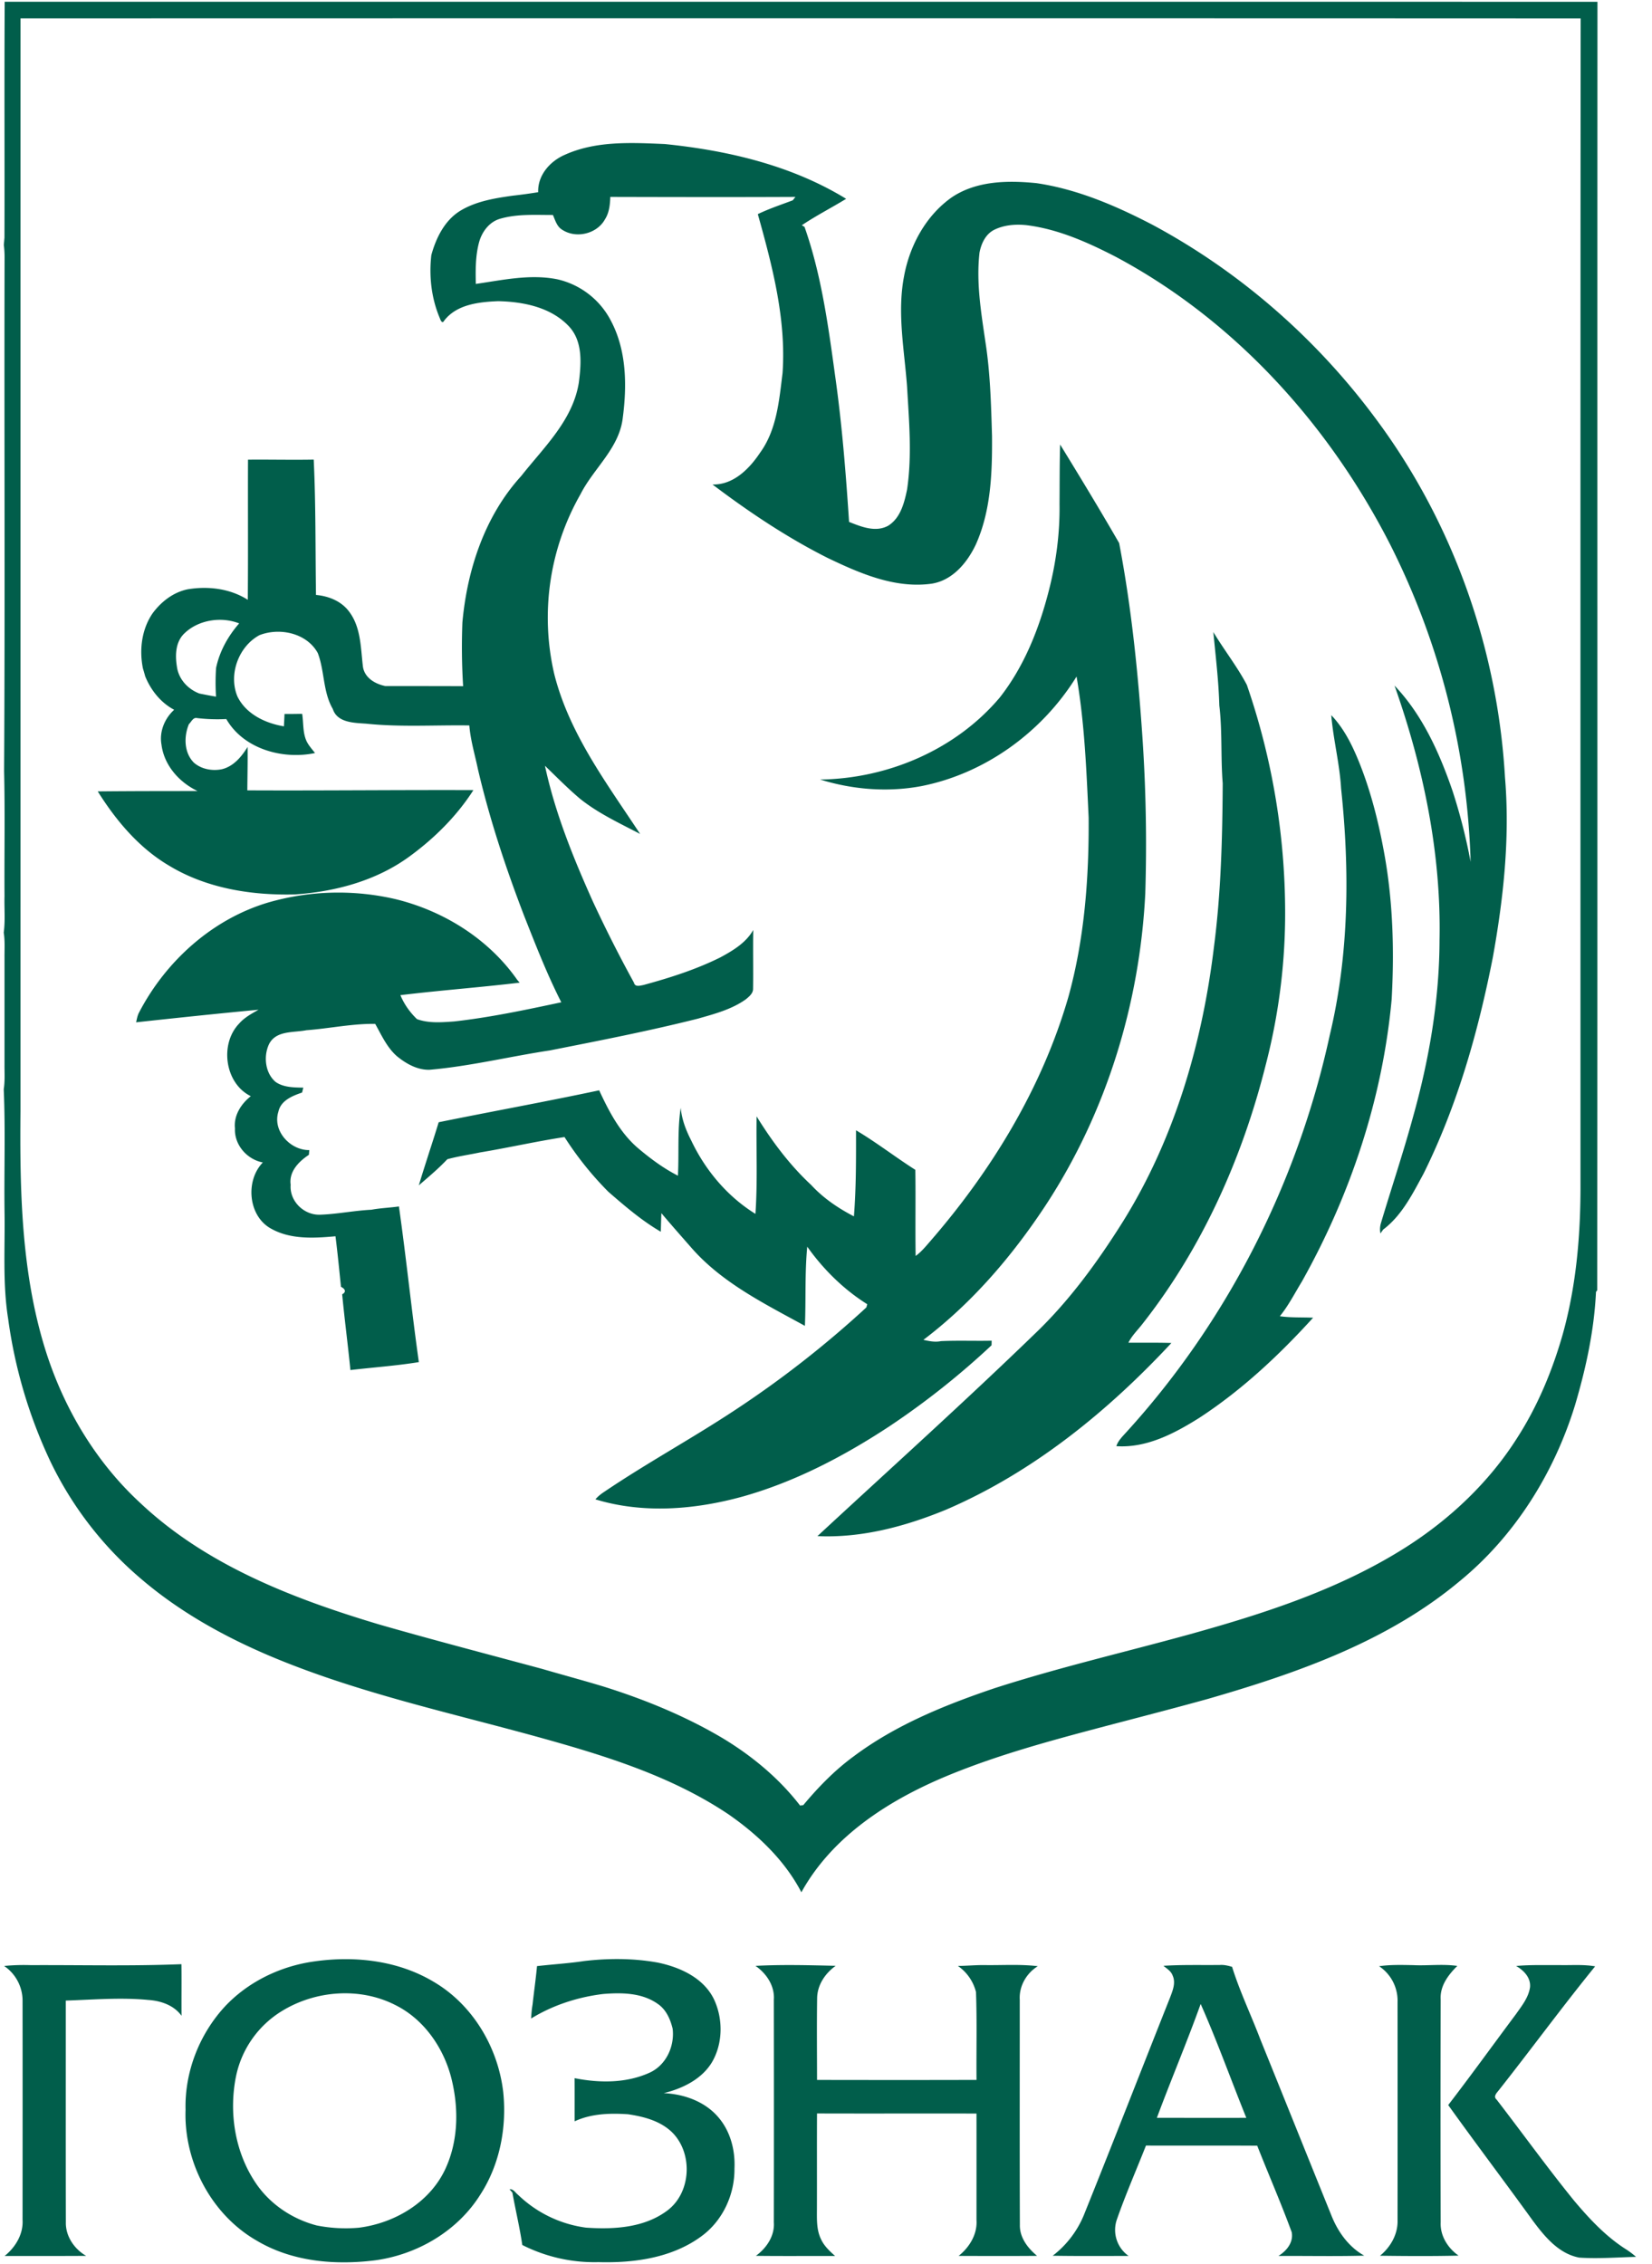 <svg width="73" height="100" viewBox="0 0 73 100" fill="none" xmlns="http://www.w3.org/2000/svg"><g clip-path="url(#a)"><path d="M.197 10.499C.207 7.025.187 3.55.207.077 23.668.081 47.13.075 70.59.08c-.01 18.972.006 37.943-.01 56.915l-.055.075c-.08 1.698-.444 3.376-.927 5.003-.924 3.001-2.66 5.782-5.103 7.779-3.187 2.663-7.184 4.06-11.121 5.196-1.59.441-3.19.851-4.787 1.272-2.245.595-4.493 1.207-6.645 2.09-2.591 1.064-5.14 2.665-6.53 5.179-.74-1.42-1.938-2.557-3.244-3.459-2.482-1.657-5.365-2.555-8.214-3.349-4.065-1.13-8.224-2.01-12.12-3.67-2.009-.86-3.939-1.944-5.604-3.37a15.71 15.71 0 0 1-4.014-5.206A21.513 21.513 0 0 1 .36 58.257C.109 56.688.227 55.095.2 53.515c-.023-1.799.043-3.602-.035-5.398.057-.358.032-.72.034-1.08V42.28c-.002-.361.023-.724-.034-1.082.072-.535.019-1.077.034-1.614-.012-1.84.025-3.681-.018-5.521.044-7.566.002-15.135.021-22.701a4.324 4.324 0 0 0-.033-.543l.028-.32zM.906.812C.904 16.906.906 33 .905 49.092c-.033 3.517.038 7.103 1.087 10.491.8 2.58 2.223 4.986 4.218 6.82 2.919 2.746 6.75 4.22 10.53 5.352 2.399.69 4.815 1.318 7.224 1.969.91.266 1.826.51 2.733.786 1.817.572 3.594 1.3 5.237 2.273 1.301.785 2.49 1.77 3.422 2.977a5 5 0 0 1 .14-.02c.666-.797 1.391-1.543 2.231-2.157 1.854-1.386 4.024-2.265 6.203-3.002 2.853-.922 5.779-1.597 8.669-2.395 3.305-.92 6.624-1.992 9.537-3.846 1.945-1.239 3.665-2.864 4.903-4.817.91-1.412 1.56-2.98 2.019-4.592.607-2.177.793-4.447.782-6.698-.001-17.14-.006-34.28.008-51.419C46.867.804 23.887.807.906.812zm24.04 6.032c1.383-.63 2.947-.544 4.428-.481 2.787.282 5.606.942 8.016 2.42-.648.396-1.327.743-1.958 1.167l.119.073c.768 2.177 1.063 4.485 1.378 6.762.287 2.082.453 4.175.59 6.27.539.214 1.176.476 1.733.166.54-.34.708-1.007.83-1.593.225-1.512.086-3.04 0-4.555-.12-1.616-.444-3.254-.133-4.87.25-1.364.97-2.69 2.122-3.495 1.092-.726 2.47-.743 3.73-.617 1.808.266 3.512 1 5.124 1.838 3.88 2.08 7.27 5.051 9.884 8.589 3.399 4.566 5.37 10.152 5.695 15.827.223 2.657-.066 5.328-.537 7.944-.646 3.285-1.568 6.546-3.061 9.555-.483.89-.96 1.852-1.788 2.474l-.118.168a.932.932 0 0 1 .023-.46c.462-1.546.977-3.076 1.402-4.632.721-2.557 1.18-5.206 1.186-7.868.079-3.832-.716-7.64-1.988-11.24 1.236 1.298 1.985 2.972 2.562 4.648a25.2 25.2 0 0 1 .8 3.138 33.264 33.264 0 0 0-3.537-13.984c-2.701-5.307-6.885-9.95-12.174-12.76-1.233-.634-2.528-1.21-3.915-1.382-.48-.05-.986-.011-1.423.204-.383.19-.575.607-.652 1.006-.154 1.333.074 2.667.266 3.984.21 1.36.245 2.739.286 4.113.012 1.618-.042 3.3-.715 4.8-.38.805-1.034 1.591-1.961 1.732-1.611.22-3.157-.454-4.576-1.133-1.805-.906-3.49-2.035-5.1-3.251.92.026 1.628-.69 2.101-1.4.74-1.015.845-2.313.995-3.52.166-2.39-.454-4.74-1.093-7.022.5-.241 1.026-.415 1.544-.61l.118-.151c-2.727.013-5.453.007-8.18 0-.013.342-.047.695-.236.99-.355.646-1.279.865-1.892.46-.233-.139-.306-.418-.408-.651-.78.002-1.575-.054-2.332.166-.485.138-.81.583-.935 1.052-.158.595-.155 1.217-.14 1.827 1.188-.17 2.398-.445 3.598-.205a3.55 3.55 0 0 1 2.367 1.824c.703 1.319.718 2.879.525 4.325-.167 1.33-1.284 2.202-1.863 3.343a11.006 11.006 0 0 0-1.162 7.943c.66 2.634 2.327 4.836 3.795 7.067-.908-.476-1.852-.91-2.655-1.555-.543-.458-1.04-.965-1.55-1.457.444 2.077 1.248 4.057 2.115 5.99a59.118 59.118 0 0 0 1.817 3.59c.047.206.265.132.412.107 1.166-.317 2.325-.684 3.408-1.223.553-.299 1.134-.645 1.452-1.21-.015.87.006 1.74-.008 2.61-.003.195-.176.333-.313.448-.628.45-1.39.65-2.121.858-2.163.545-4.355.972-6.543 1.404-1.776.268-3.529.7-5.32.855-.543.013-1.038-.27-1.446-.604-.436-.384-.675-.925-.954-1.423-1.017-.015-2.027.205-3.041.28-.565.114-1.337.002-1.648.61-.254.53-.18 1.277.288 1.675.355.245.81.244 1.224.252l-.055.217c-.427.144-.94.351-1.046.845-.27.845.52 1.706 1.365 1.697l-.017.207c-.443.294-.888.738-.806 1.322-.058.714.568 1.334 1.272 1.325.768-.022 1.526-.182 2.294-.22.402-.074.813-.088 1.218-.145.325 2.29.558 4.588.88 6.876-1 .163-2.017.232-3.024.351-.11-1.116-.258-2.23-.364-3.347.207-.107.116-.25-.053-.33-.076-.745-.149-1.49-.242-2.233-.951.087-1.984.148-2.845-.336-1.017-.553-1.147-2.124-.365-2.924-.701-.133-1.268-.78-1.232-1.505-.062-.568.27-1.084.7-1.423-1.15-.561-1.388-2.307-.514-3.209.233-.268.551-.436.856-.61-1.805.17-3.609.36-5.41.556.034-.153.06-.31.138-.449 1.188-2.274 3.255-4.13 5.738-4.855a11.174 11.174 0 0 1 5.588-.137c2.128.519 4.116 1.76 5.378 3.567l.106.122c-1.755.21-3.516.34-5.27.552.167.402.42.759.734 1.06.526.19 1.093.14 1.64.102 1.594-.178 3.167-.513 4.736-.847-.63-1.236-1.133-2.533-1.643-3.822-.813-2.119-1.53-4.28-2.045-6.493-.133-.636-.324-1.263-.376-1.914-1.52-.023-3.044.08-4.557-.078-.532-.038-1.28-.038-1.476-.65-.44-.757-.358-1.669-.663-2.469-.486-.886-1.686-1.141-2.58-.79-.92.498-1.374 1.732-.973 2.703.376.78 1.237 1.19 2.056 1.323.009-.182.019-.363.026-.544.26 0 .52-.002.78-.008.064.403.02.832.196 1.21.094.194.242.353.372.522-1.427.301-3.159-.178-3.92-1.502a7.6 7.6 0 0 1-1.294-.043c-.178-.041-.252.173-.359.268-.226.546-.22 1.257.219 1.7.33.291.813.379 1.237.292.515-.123.872-.553 1.137-.984.01.639-.007 1.279-.011 1.917 3.33.016 6.66-.022 9.99-.01-.734 1.144-1.718 2.122-2.813 2.922-1.463 1.075-3.276 1.563-5.067 1.685-1.922.049-3.916-.265-5.58-1.278-1.32-.78-2.333-1.986-3.139-3.273 1.47-.015 2.94-.015 4.41-.016-.814-.387-1.481-1.138-1.595-2.054-.101-.57.14-1.152.561-1.535-.594-.315-1.028-.862-1.28-1.478a8.38 8.38 0 0 0-.1-.347c-.167-.825-.056-1.731.427-2.436.38-.516.922-.936 1.56-1.063.9-.147 1.866-.031 2.646.466.019-2.063.001-4.127.01-6.19.968-.009 1.936.015 2.904-.003.094 1.99.071 3.985.1 5.978.562.05 1.13.277 1.47.745.524.697.504 1.612.606 2.437.082.487.539.749.984.842 1.147.002 2.295 0 3.442.006a27.871 27.871 0 0 1-.032-2.817c.212-2.342.994-4.71 2.602-6.47.997-1.266 2.282-2.461 2.544-4.13.106-.835.183-1.82-.444-2.483-.795-.842-2.01-1.083-3.124-1.107-.846.035-1.833.139-2.387.865-.085.156-.16-.032-.188-.112-.373-.874-.484-1.85-.376-2.79.21-.765.597-1.55 1.302-1.97.691-.41 1.502-.542 2.287-.652a22.83 22.83 0 0 0 1.133-.155c-.027-.743.515-1.36 1.163-1.646zM8.147 27.98c-.425.408-.412 1.051-.309 1.586.115.5.5.89.973 1.07.244.048.488.099.735.137a9.885 9.885 0 0 1 .002-1.266c.155-.737.527-1.405 1.02-1.969-.79-.312-1.803-.159-2.42.442zm38.672-5.695c.008-.882 0-1.765.027-2.648.886 1.442 1.764 2.89 2.608 4.353.552 2.89.846 5.828 1.041 8.763a70.15 70.15 0 0 1 .113 6.724c-.243 4.846-1.714 9.649-4.372 13.72-1.483 2.26-3.27 4.354-5.432 5.99.254.055.512.112.773.056.747-.035 1.495-.003 2.243-.019 0 .051-.004.153-.005.203a35.079 35.079 0 0 1-4.524 3.586c-2 1.314-4.15 2.44-6.46 3.092-2.113.584-4.401.774-6.521.127.112-.13.246-.238.39-.331 1.868-1.264 3.853-2.342 5.735-3.583a45.426 45.426 0 0 0 5.848-4.563l.04-.142c-1.044-.654-1.94-1.54-2.652-2.542-.111 1.163-.055 2.332-.103 3.498-1.767-.97-3.642-1.889-4.996-3.427-.451-.515-.905-1.027-1.347-1.552-.01.273-.017.548-.025.821-.84-.489-1.583-1.128-2.315-1.763a14.462 14.462 0 0 1-1.94-2.42c-1.253.192-2.49.473-3.738.681-.48.101-.968.169-1.44.299-.39.415-.828.78-1.259 1.153.144-.49.304-.974.457-1.46.143-.441.285-.883.42-1.327 2.363-.48 4.734-.908 7.092-1.41.43.928.917 1.865 1.704 2.544.55.465 1.133.9 1.776 1.227.053-1-.029-2.006.123-2.999.047.512.232.994.466 1.447.622 1.312 1.596 2.471 2.836 3.239.1-1.434.028-2.871.052-4.306.68 1.1 1.46 2.147 2.412 3.03.532.578 1.191 1.025 1.888 1.386.1-1.266.095-2.533.093-3.802.903.534 1.735 1.184 2.621 1.747.019 1.268-.007 2.536.013 3.804.237-.17.424-.394.614-.614 2.743-3.151 4.979-6.815 6.142-10.849.708-2.568.907-5.245.889-7.899-.097-2.081-.178-4.177-.534-6.233-1.508 2.442-4.025 4.281-6.856 4.84-1.49.28-3.03.155-4.476-.29 2.991-.04 5.988-1.316 7.934-3.617 1.086-1.38 1.746-3.05 2.176-4.74.318-1.238.486-2.516.47-3.794zm6.797 5.635c.474.79 1.051 1.519 1.48 2.332a30.858 30.858 0 0 1 1.691 10.404 26.628 26.628 0 0 1-.856 6.384c-1.034 4.115-2.806 8.084-5.437 11.43-.213.279-.475.524-.631.842.633.007 1.267-.008 1.9.013-2.825 3.036-6.128 5.72-9.963 7.366-1.794.738-3.725 1.255-5.678 1.166 3.2-2.963 6.446-5.881 9.582-8.915 1.534-1.46 2.792-3.187 3.915-4.976 2.281-3.656 3.51-7.88 4.024-12.135.312-2.396.374-4.816.387-7.23-.092-1.144-.013-2.3-.15-3.439-.03-1.085-.161-2.162-.264-3.242zm5.211 3.672c.609.634.983 1.443 1.3 2.251.474 1.222.793 2.5 1.029 3.786.397 2.144.46 4.332.341 6.504-.4 4.38-1.817 8.643-3.965 12.473-.316.517-.593 1.065-.977 1.537.486.071.98.043 1.47.066-1.506 1.658-3.16 3.206-5.041 4.431-1.094.686-2.321 1.332-3.654 1.243.067-.207.214-.368.356-.524 4.528-4.93 7.656-11.1 9.075-17.634.853-3.56.886-7.272.5-10.897-.063-1.089-.344-2.154-.434-3.236zM23.73 86.852c.696-.081 1.396-.121 2.089-.226 1.074-.125 2.18-.124 3.247.069.979.203 2.018.671 2.48 1.614.41.866.403 1.95-.083 2.785-.456.756-1.302 1.165-2.133 1.369.894.04 1.818.367 2.41 1.062.537.62.753 1.46.715 2.27.012 1.136-.506 2.272-1.42 2.96-1.302.982-3 1.217-4.587 1.173a7.05 7.05 0 0 1-3.369-.758c-.112-.776-.3-1.54-.436-2.312l-.126-.147c.17-.025.259.156.38.247a5.324 5.324 0 0 0 3 1.446c1.221.084 2.564.01 3.581-.748 1.074-.791 1.155-2.553.211-3.473-.521-.499-1.244-.685-1.937-.788-.794-.053-1.628-.03-2.36.313-.002-.636.002-1.271-.002-1.907 1.093.217 2.277.228 3.31-.24.734-.33 1.117-1.168 1.023-1.946-.102-.42-.287-.843-.654-1.093-.699-.498-1.598-.506-2.419-.439-1.119.136-2.217.492-3.18 1.083.011-.206.027-.41.063-.612.062-.567.144-1.133.197-1.701zm-9.951-.192c1.813-.278 3.76-.08 5.36.87 1.748 1.014 2.874 2.913 3.1 4.903.157 1.56-.156 3.19-1.015 4.514-1.004 1.603-2.77 2.64-4.628 2.898-1.77.226-3.667.07-5.233-.856-2.02-1.149-3.247-3.487-3.163-5.794-.043-1.658.6-3.314 1.717-4.536 1.007-1.086 2.404-1.774 3.861-1.999zm-1.322 2.176a4.424 4.424 0 0 0-2.028 2.884c-.318 1.578-.057 3.303.835 4.658.624.96 1.627 1.641 2.73 1.929a6.58 6.58 0 0 0 1.865.1c1.596-.204 3.155-1.128 3.836-2.629.572-1.257.578-2.712.235-4.032-.354-1.328-1.216-2.56-2.465-3.177-1.565-.798-3.525-.644-5.008.267zm-11.09-2.028c2.216-.01 4.434.047 6.65-.042.011.76-.002 1.52.005 2.28-.34-.471-.918-.664-1.477-.701-1.21-.117-2.427-.011-3.638.029.001 3.265-.004 6.53.003 9.795-.014.615.374 1.18.896 1.482-1.2.008-2.4.003-3.602.005.48-.386.83-.964.793-1.595.002-3.24.004-6.478 0-9.716a1.856 1.856 0 0 0-.814-1.5c.393-.039.788-.05 1.183-.037zm32.017.033c1.18-.064 2.362-.03 3.544-.003-.461.33-.809.84-.82 1.422-.018 1.206-.005 2.412-.004 3.619 2.349.004 4.698.006 7.047-.001-.012-1.294.024-2.59-.023-3.882a1.988 1.988 0 0 0-.799-1.152c.4-.004.796-.044 1.196-.038.777.011 1.56-.045 2.335.049-.503.31-.833.881-.798 1.478 0 3.317-.007 6.633.005 9.95-.013.558.35 1.027.76 1.367-1.155.01-2.31.006-3.466.002.477-.38.832-.956.789-1.583 0-1.569.002-3.136 0-4.705-2.35-.006-4.697.004-7.047-.004-.007 1.387 0 2.773-.004 4.161.001.467-.032.961.182 1.395.135.298.38.525.622.74-1.166-.004-2.333.008-3.5-.007.468-.343.834-.878.792-1.48.005-3.277.005-6.556 0-9.834.043-.61-.325-1.159-.81-1.494zm18.028-.003c.831-.054 1.665-.027 2.497-.037.182-.013.36.031.535.082.34 1.09.84 2.128 1.246 3.197 1.05 2.593 2.092 5.19 3.142 7.783.287.724.761 1.39 1.452 1.778-1.262.035-2.528.007-3.791.013.362-.225.672-.598.585-1.053-.472-1.286-1.022-2.543-1.523-3.817-1.639-.011-3.277-.001-4.916-.006-.432 1.094-.905 2.173-1.292 3.284a1.406 1.406 0 0 0 .524 1.592c-1.118 0-2.236.01-3.353-.009a4.36 4.36 0 0 0 1.37-1.78c1.288-3.197 2.538-6.411 3.811-9.614.116-.307.266-.656.12-.978-.066-.198-.257-.309-.407-.435zm1.644 1.685c-.606 1.69-1.31 3.347-1.935 5.03 1.318 0 2.635.005 3.952 0-.677-1.675-1.285-3.38-2.017-5.03zm7.885-1.667c.499-.073 1.004-.056 1.507-.048.648.032 1.304-.059 1.949.035-.403.399-.775.89-.735 1.49-.009 3.278-.011 6.556 0 9.834-.029.594.314 1.14.791 1.473-1.157.028-2.315.02-3.471.005.47-.388.796-.956.774-1.579.003-3.208.003-6.414 0-9.622a1.828 1.828 0 0 0-.815-1.588zm6.053-.01c.644-.06 1.291-.034 1.939-.04.518.011 1.04-.035 1.554.056-1.456 1.79-2.821 3.655-4.251 5.466-.087.114-.268.278-.103.419 1.146 1.487 2.244 3.012 3.428 4.47.674.8 1.4 1.578 2.288 2.142.157.1.306.213.446.336-.835.022-1.675.087-2.51.033-.915-.173-1.537-.939-2.062-1.646-1.232-1.706-2.503-3.383-3.728-5.093 1.018-1.323 1.995-2.679 2.994-4.016.255-.363.553-.73.62-1.182.045-.424-.275-.754-.615-.946z" fill="#015E4B"/></g><defs><clipPath id="a"><path fill="#fff" d="M0 0h72.408v100H0z"/></clipPath></defs></svg>